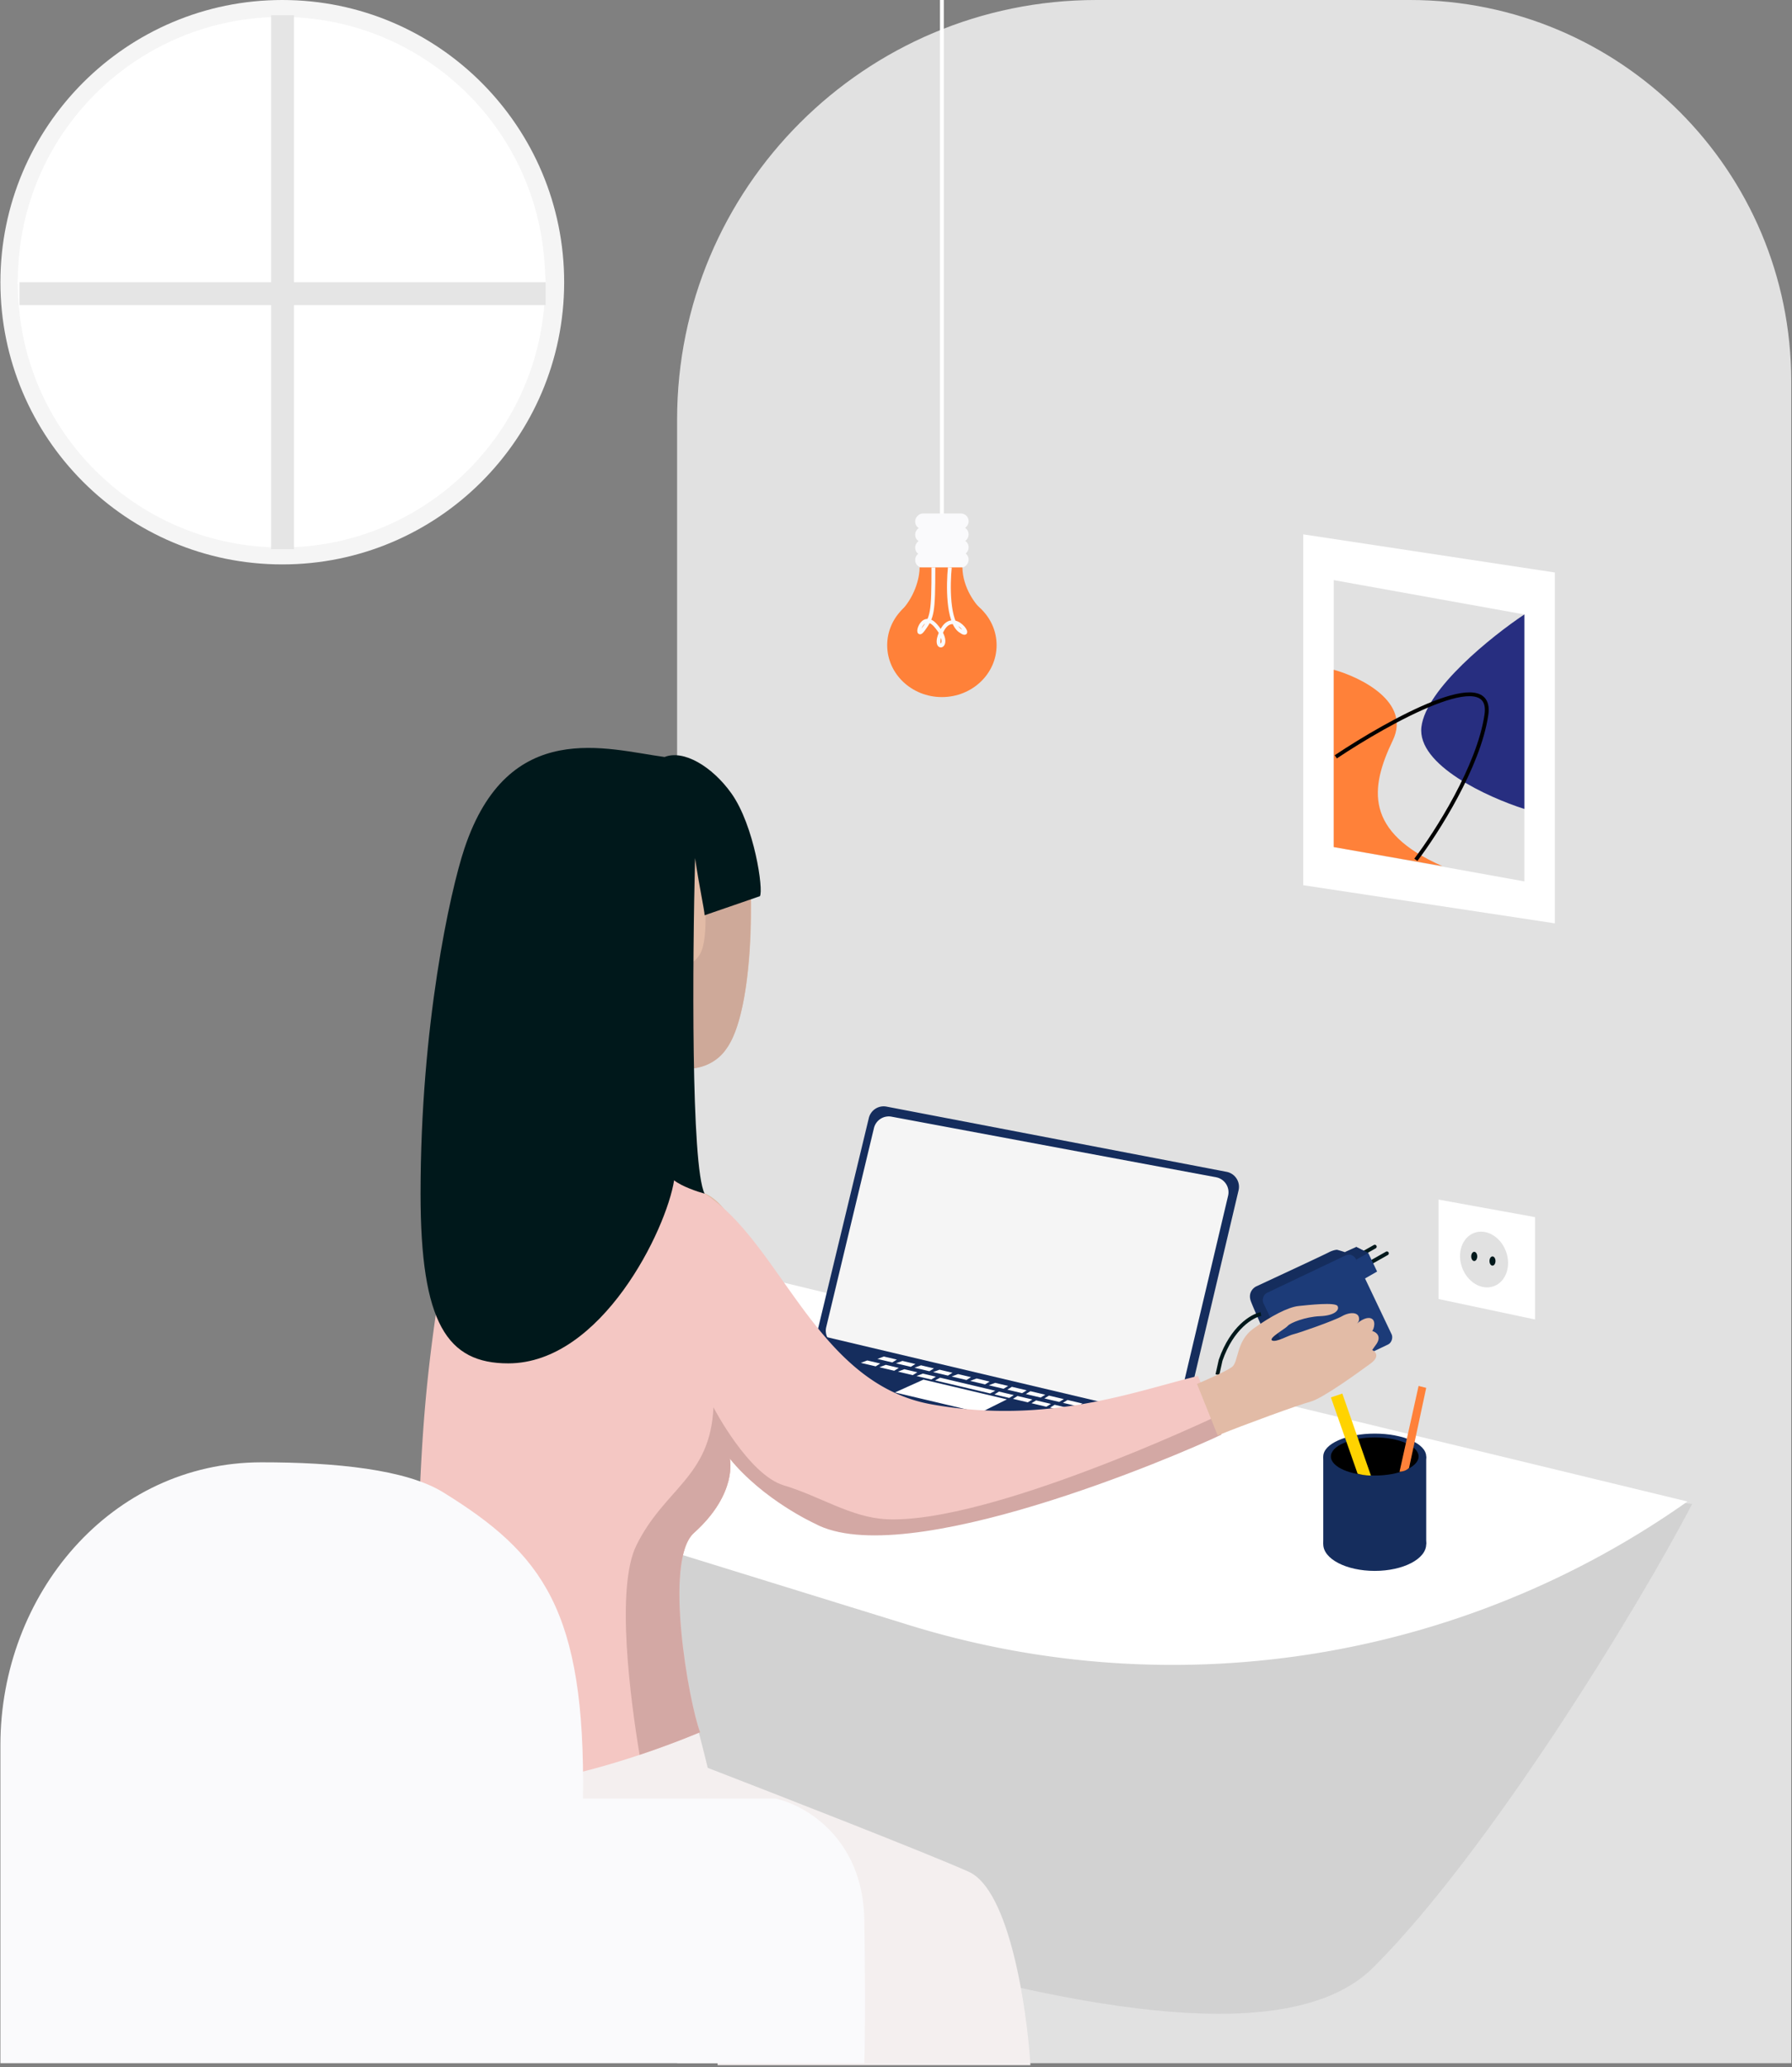 <svg xmlns="http://www.w3.org/2000/svg" fill="none" viewBox="0 0 470 542"><rect x="0" y="0" width="470" height="542" fill="#808080" stroke="none"/><path fill="#E1E1E1" d="M469.802 100c0-55.228-44.772-100-100-100h-82.213c-60.752 0-110 49.249-110 110v431h292.213V100z"/><path fill="#D2D2D2" d="M360.201 515.882c30.275-30.18 69.493-94.367 83.611-121.517l-280.04-31.416-127.864 79.635c130.754 48.8 285.007 112.463 324.293 73.298z"/><path fill="#fff" d="M407.806 150.117l-66-10v92l66 10v-92z"/><path fill="#E1E1E1" d="M399.806 161.117l-50-9v70l50 9v-70z"/><path fill="#272E80" d="M372.806 190.617c1.2-10 18.5-23.833 27-29.5v51c-9.5-3-28.2-11.5-27-21.5z"/><path fill="#FF8139" d="M365.306 194.117c4.8-10-8.334-16.5-15.5-18.5v46.5l28.5 5c-20.5-9-19-20.5-13-33z"/><path stroke="#000" d="M371.344 225.454c5.333-7 16.5-24.4 18.5-38 2-13.6-25.5 1.667-39.5 11"/><path fill="#fff" d="M133.644 393.721l-3.266-75.604 312.202 75.604a234.148 234.148 0 01-204.197 32.393l-104.739-32.393z"/><ellipse fill="#152D5D" rx="13.5" ry="7" transform="matrix(-1 0 0 1 360.562 404.918)"/><ellipse fill="#152D5D" rx="13.5" ry="6" transform="matrix(-1 0 0 1 360.562 381.918)"/><path fill="#152D5D" d="M374.062 404.918v-23h-27v23h27z"/><ellipse fill="#000" rx="11.5" ry="5" transform="matrix(-1 0 0 1 360.562 381.918)"/><path fill="#FF8139" d="M374.062 363.918l-4.5 21c-.8.8-2 1-2.5 1l5-22.5 2 .5z"/><path fill="#FFD300" d="M352.062 365.418l7.5 21.5c-1.6 0-3-.333-3.5-.5l-7-20 3-1z"/><path fill="#152D5D" d="M227.874 293.164a4 4 0 014.642-2.991l89.192 17.103a4 4 0 013.139 4.849l-14.001 59.191a3.999 3.999 0 01-4.813 2.972l-88.539-20.943a4 4 0 01-2.968-4.83l13.348-55.351z"/><path fill="#F5F5F5" d="M229.213 295.813a3.999 3.999 0 014.623-3l85.106 15.885a4 4 0 013.159 4.853l-13.306 56.252a4 4 0 01-4.813 2.972l-84.316-19.944a3.999 3.999 0 01-2.969-4.825l12.516-52.193z"/><path fill="#152D5D" d="M192.448 359.24l23.685-6.729 92.449 21.868-21.252 7.304-94.882-22.443z"/><path fill="#fff" d="M192.908 357.293l-.46 1.946 4.353-1.025-3.893-.921z"/><path fill="#152D5D" d="M192.908 357.291l23.685-6.729 92.449 21.868-21.252 7.304-94.882-22.443z"/><path fill="#fff" d="M242.203 361.758l-7.476 3.369 22.382 5.295 6.99-3.485-21.896-5.179zM237.196 359.033l3.406.805-1.203.743-3.893-.92 1.69-.628zM232.331 357.884l3.406.806-1.204.743-3.892-.921 1.69-.628zM227.465 356.732l3.406.806-1.204.743-3.892-.921 1.69-.628zM262.011 364.902l3.893.921-1.204.743-3.892-.921 1.203-.743zM266.877 366.054l3.893.921-1.203.743-3.893-.921 1.203-.743zM271.743 367.207l3.892.92-1.203.743-3.893-.92 1.204-.743zM276.609 368.355l3.892.921-1.203.743-3.892-.921 1.203-.743zM281.474 369.508l3.893.92-1.204.743-3.892-.921 1.203-.742zM286.34 370.66l3.893.921-1.203.743-3.893-.921 1.203-.743zM241.55 358.009l3.406.806-1.204.743-3.892-.921 1.69-.628zM246.415 359.158l3.406.805-1.204.743-3.892-.92 1.69-.628zM251.281 360.31l3.406.806-1.203.743-3.893-.921 1.69-.628zM256.146 361.462l3.406.806-1.203.743-3.893-.921 1.69-.628zM261.012 362.611l3.406.806-1.203.743-3.892-.921 1.689-.628zM236.683 356.857l3.406.806-1.203.743-3.893-.921 1.69-.628zM231.818 355.705l3.406.805-1.203.743-3.893-.92 1.69-.628zM265.391 363.648l3.893.921-1.204.743-3.892-.921 1.203-.743zM270.257 364.8l3.893.921-1.203.743-3.893-.921 1.203-.743zM275.123 365.949l3.892.921-1.203.743-3.893-.921 1.204-.743zM279.989 367.101l3.892.921-1.203.743-3.893-.921 1.204-.743zM284.854 368.25l3.893.92-1.204.743-3.892-.92 1.203-.743zM289.72 369.402l3.893.921-1.204.743-3.892-.921 1.203-.743zM259.696 365.385l-14.458-3.42 1.342-.71 14.458 3.42-1.342.71zM242.062 360.185l3.406.806-1.203.743-3.893-.921 1.69-.628z"/><path fill="#E2BBA6" d="M210.977 394.741s-10.865-1.462-19.56-12.276c0 0 2.169 9.092-9.429 19.505-8.033 7.189-1.767 45.488 1.617 52.246 0 0-32.052 31.58-84.226 6.288 0 0 13.104-47.69 14.058-74.654 1.174-30.619 4.719-50.304 15.443-79.211 10.724-28.906 13.264-44.856 11.808-60.076-1.455-15.219-.722-39.049 26.108-44.806 26.83-5.758 30.003 25.792 30.003 25.792s2.37 40.341-8.184 49.583c-9.248 8.15-25.103-2.193-25.103-2.193s-3.675 18.714.583 25.322c0 0 5.874 6.719 20.383 12.496 15.152 6.008 17.582 50.064 25.615 58.134"/><path fill="#CEA999" d="M180.03 202.23c1.075 6.559 2.792 17.092 4.378 27.475-1.004-9.782-2.862-20.616-4.147-27.394l-.231-.081z"/><path fill="#CEA999" d="M196.779 227.59l-12.371 2.113.623 9.411c.12 5.167-.292 9.312-1.567 11.275-5.342 8.24-7.47-11.014-11.889-10.594-4.418.421-6.476 5.447-3.303 14.018 3.173 8.571-8.234 10.954-9.218 15.76-.984 4.806-8.645 31.87 0 41.132l13.244-4.005a40.023 40.023 0 01-8.193-6.398c-4.258-6.608-.583-25.322-.583-25.322s15.845 10.343 25.103 2.193a12.062 12.062 0 002.009-2.323c5.271-7.38 6.024-26.113 6.175-30.128.151-4.016-.03-17.132-.03-17.132z"/><path fill="#292289" d="M130.507 302.164s-4.8 4.005-9.128 16.02c-4.328 12.016 6.929-6.918 6.929-6.918l1.325-6.699.874-2.403z"/><path fill="#F4EFEF" d="M182.3 450.633s15.365 54.962 14.502 89.366h-117s1-27.5 5.5-45.5 15.975-41.213 15.975-41.213 44.533 22.819 81.023-2.653z"/><path fill="#F4EFEF" d="M254.064 490.805c-10.704-4.789-50.469-20.305-69.013-27.465l3.169 78.169h82.042c-.939-14.906-5.493-45.916-16.198-50.704z"/><path fill="#F4C7C3" d="M314.219 360.799c-16.465 3.992-39.533 12.921-69.968 7.433-30.435-5.488-39.423-42.778-59.773-55.433a70.694 70.694 0 01-15.614-8.401c-23.798 7.84-34.512 5.077-39.241.151-.251.691-7.634 6.527-11.822 17.451-5 31-6.835 44.727-7.939 75.336-1.004 26.964-8.595 55.951-8.595 55.951 7.34 33.452 82.338.931 82.338.931-2.953-7.85-9.62-45.057-1.617-52.246 11.598-10.413 9.429-19.505 9.429-19.505 18.718 19.505 42.613 19.505 42.613 19.505 22.809 0 74.241-19.505 86.216-26.25l-6.027-14.923z"/><path fill="#D3A8A4" d="M320.372 376.176l-1.81-4.57s-58.928 27.953-85.948 26.769c-9.341-.41-17.641-6.096-26.989-8.87-9.348-2.773-18.506-20.485-18.506-20.485-.803 18.373-12.883 21.266-20.233 36.245-5.452 11.115-1.526 40.472.864 54.89 9.348-3.124 15.855-5.938 15.855-5.938-2.952-7.85-9.62-45.057-1.617-52.246 11.598-10.413 9.429-19.504 9.429-19.504 8.695 10.833 22.251 17.021 22.251 17.021 23.542 12.817 95.007-17.69 106.704-23.312z"/><path fill="#000" d="M133.479 464.07c.181 1.212.352 2.393.523 3.565-.171-1.172-.342-2.353-.523-3.565zM133.338 463.15c0-.321-.09-.641-.14-1.002.04.361.1.681.14 1.002z" opacity=".3"/><path fill="#00181B" d="M184.802 240l14.5-5.001c1-1.5-1.429-18.5-7.5-27-5-7-12.5-11.5-17.5-9.5-15-2-41-10.499-52.5 24.001-3.772 11.314-11.5 46.499-11.5 90.499 0 34.064 7 44.5 23 44.5 24.5 0 41.5-35.166 43.5-48 2 1.6 6.166 3 8 3.5-3.6-7.2-3.167-61.666-2.5-88 1 7.001 2.5 13.834 2.5 15.001z"/><path fill="#E1E1E1" d="M133.938 521l-4.136 19h10c-2-9-5.228-16.833-5.864-19z"/><path fill="#C4C4C4" d="M133.802 521l-4 19h-8l4-14.5-10.5-6c4.8.8 14.333 1.333 18.5 1.5z"/><path fill="#FAFAFC" d="M116.222 391.305c-9.706-5.994-28.216-7.87-47.652-7.86-39.527.021-68.462 34.639-68.462 74.166v83.388h226.583c.134-3.497.322-15.897 0-37.524-.323-21.627-15.724-30.262-23.384-31.876H152.91c.646-49.387-10.553-64.155-36.688-80.294z"/><path fill="#00181B" d="M363.5 328.221a.5.5 0 11.491.871l-.491-.871zm-5.073 2.86l5.073-2.86.491.871-5.073 2.86-.491-.871zM360.316 326.467a.5.5 0 11.491.871l-.491-.871zm-5.073 2.86l5.073-2.86.491.871-5.073 2.86-.491-.871z"/><path fill="#1C3B78" d="M361.182 333.421l-3.564 2.039-5.977-6.513 4.1-1.963 3.142 1.609 2.299 4.828z"/><path fill="#152D5D" d="M355.734 330.284l3.121-1.739-3.121-1.561-3.031 1.338 1.516.624c.713.321 1.307 1.026 1.515 1.338z"/><path fill="#152D5D" d="M354.703 329.182a4.075 4.075 0 011.075 1.374l-20.366 27.217c-2.101-4.578-6.509-14.298-7.337-16.556-.828-2.258.658-3.575 1.505-3.951 5.806-2.694 17.7-8.233 18.822-8.83 1.123-.597 2.001-.727 2.3-.717 1.095.299 3.428 1.01 4.001 1.463z"/><path stroke="#00181B" d="M330.709 344.57c-2.277.441-7.579 3.481-10.575 12.118l-.837 3.782"/><rect width="26.844" height="25.879" fill="#1C3B78" rx="2" transform="scale(-1 1) rotate(25.461 -904.021 -620.91)"/><path fill="#E2BBA6" d="M323.125 358.445c-1.421 1.066-6.71 3.405-9.177 4.441l5.421 13.521c6.907-2.819 21.223-8.035 24.387-8.881 3.164-.845 12.674-7.753 15.744-10.008 2.457-1.805 1.287-3.102.395-3.524l1.2-1.692c1.276-2.03-.268-3.045-1.2-3.299.395-.339 1.186-2.843-.395-3.331-1.226-.379-2.871.745-3.604 1.407.4-.381.523-.767.534-.919.296-2.221-2.368-2.221-4.441-1.036-2.072 1.184-11.397 4.44-12.729 4.736-1.333.296-4.589 2.221-5.625 1.629-1.036-.593 3.552-3.109 4.144-3.849.592-.74 4.589-2.368 8.438-2.516 3.848-.148 5.18-1.629 4.588-2.665-.592-1.036-7.401-.296-10.213 0-2.812.296-7.253 2.665-11.842 5.921-4.588 3.257-3.848 8.733-5.625 10.065z"/><path fill="#fff" d="M402.601 345.992v-26.84l-25.307-4.601v26.073l25.307 5.368z"/><ellipse fill="#E1E1E1" rx="6.131" ry="7.449" transform="scale(-1 1) rotate(20.05 -1128.768 -935.782)"/><ellipse fill="#00181B" rx=".791" ry="1.208" transform="matrix(-1 0 0 1 391.446 330.665)"/><ellipse fill="#00181B" rx=".791" ry="1.208" transform="matrix(-1 0 0 1 386.657 329.458)"/><path stroke="#fff" d="M247.039 0v138"/><path fill="#F5F5F5" d="M147.966 74.142C148.044 33.258 114.922 0 74.037 0 33.207 0 .108 33.17.108 74s33.1 74 73.929 74c40.774 0 73.85-33.083 73.929-73.858z"/><path fill="#fff" d="M4.746 70.707C6.29 33.671 36.764 4.441 73.832 4.441c36.692 0 66.995 28.66 69.038 65.296l.238 4.264-.237 4.265c-2.044 36.636-32.347 65.295-69.04 65.295-37.067 0-67.541-29.23-69.085-66.265L4.608 74l.138-3.294z"/><path fill="#E5E5E5" d="M5.108 74h138v6h-138z"/><path fill="#E5E5E5" d="M77.108 4v140h-6V4z"/><rect width="14.012" height="4.145" fill="#FAFAFC" rx="2" transform="matrix(-1 0 0 1 254.045 134.648)"/><rect width="14.012" height="4.145" fill="#FAFAFC" rx="2" transform="matrix(-1 0 0 1 254.045 138.102)"/><rect width="14.012" height="4.145" fill="#FAFAFC" rx="2" transform="matrix(-1 0 0 1 254.045 141.488)"/><rect width="14.012" height="4.145" fill="#FAFAFC" rx="2" transform="matrix(-1 0 0 1 254.045 144.727)"/><ellipse fill="#FF8139" rx="14.347" ry="13.607" transform="matrix(-1 0 0 1 247.038 169.181)"/><path fill="#FF8139" d="M241.19 148.777h11.226c.09 5.403 3.464 9.763 5.177 11.305l-21.165.034c3.901-4.173 4.8-9.298 4.762-11.339z"/><path stroke="#FAFAFC" d="M249.122 148.777c-.469 4.521-.598 14.162 2.643 16.557 4.051 2.995-1.54-6.165-4.711 0-3.17 6.165 3.533 4.604-1.665-1.31-3.787-4.31-5.593 4.235-3.288 1.092 2.432-3.316 2.706-4.273 2.706-16.339"/></svg>